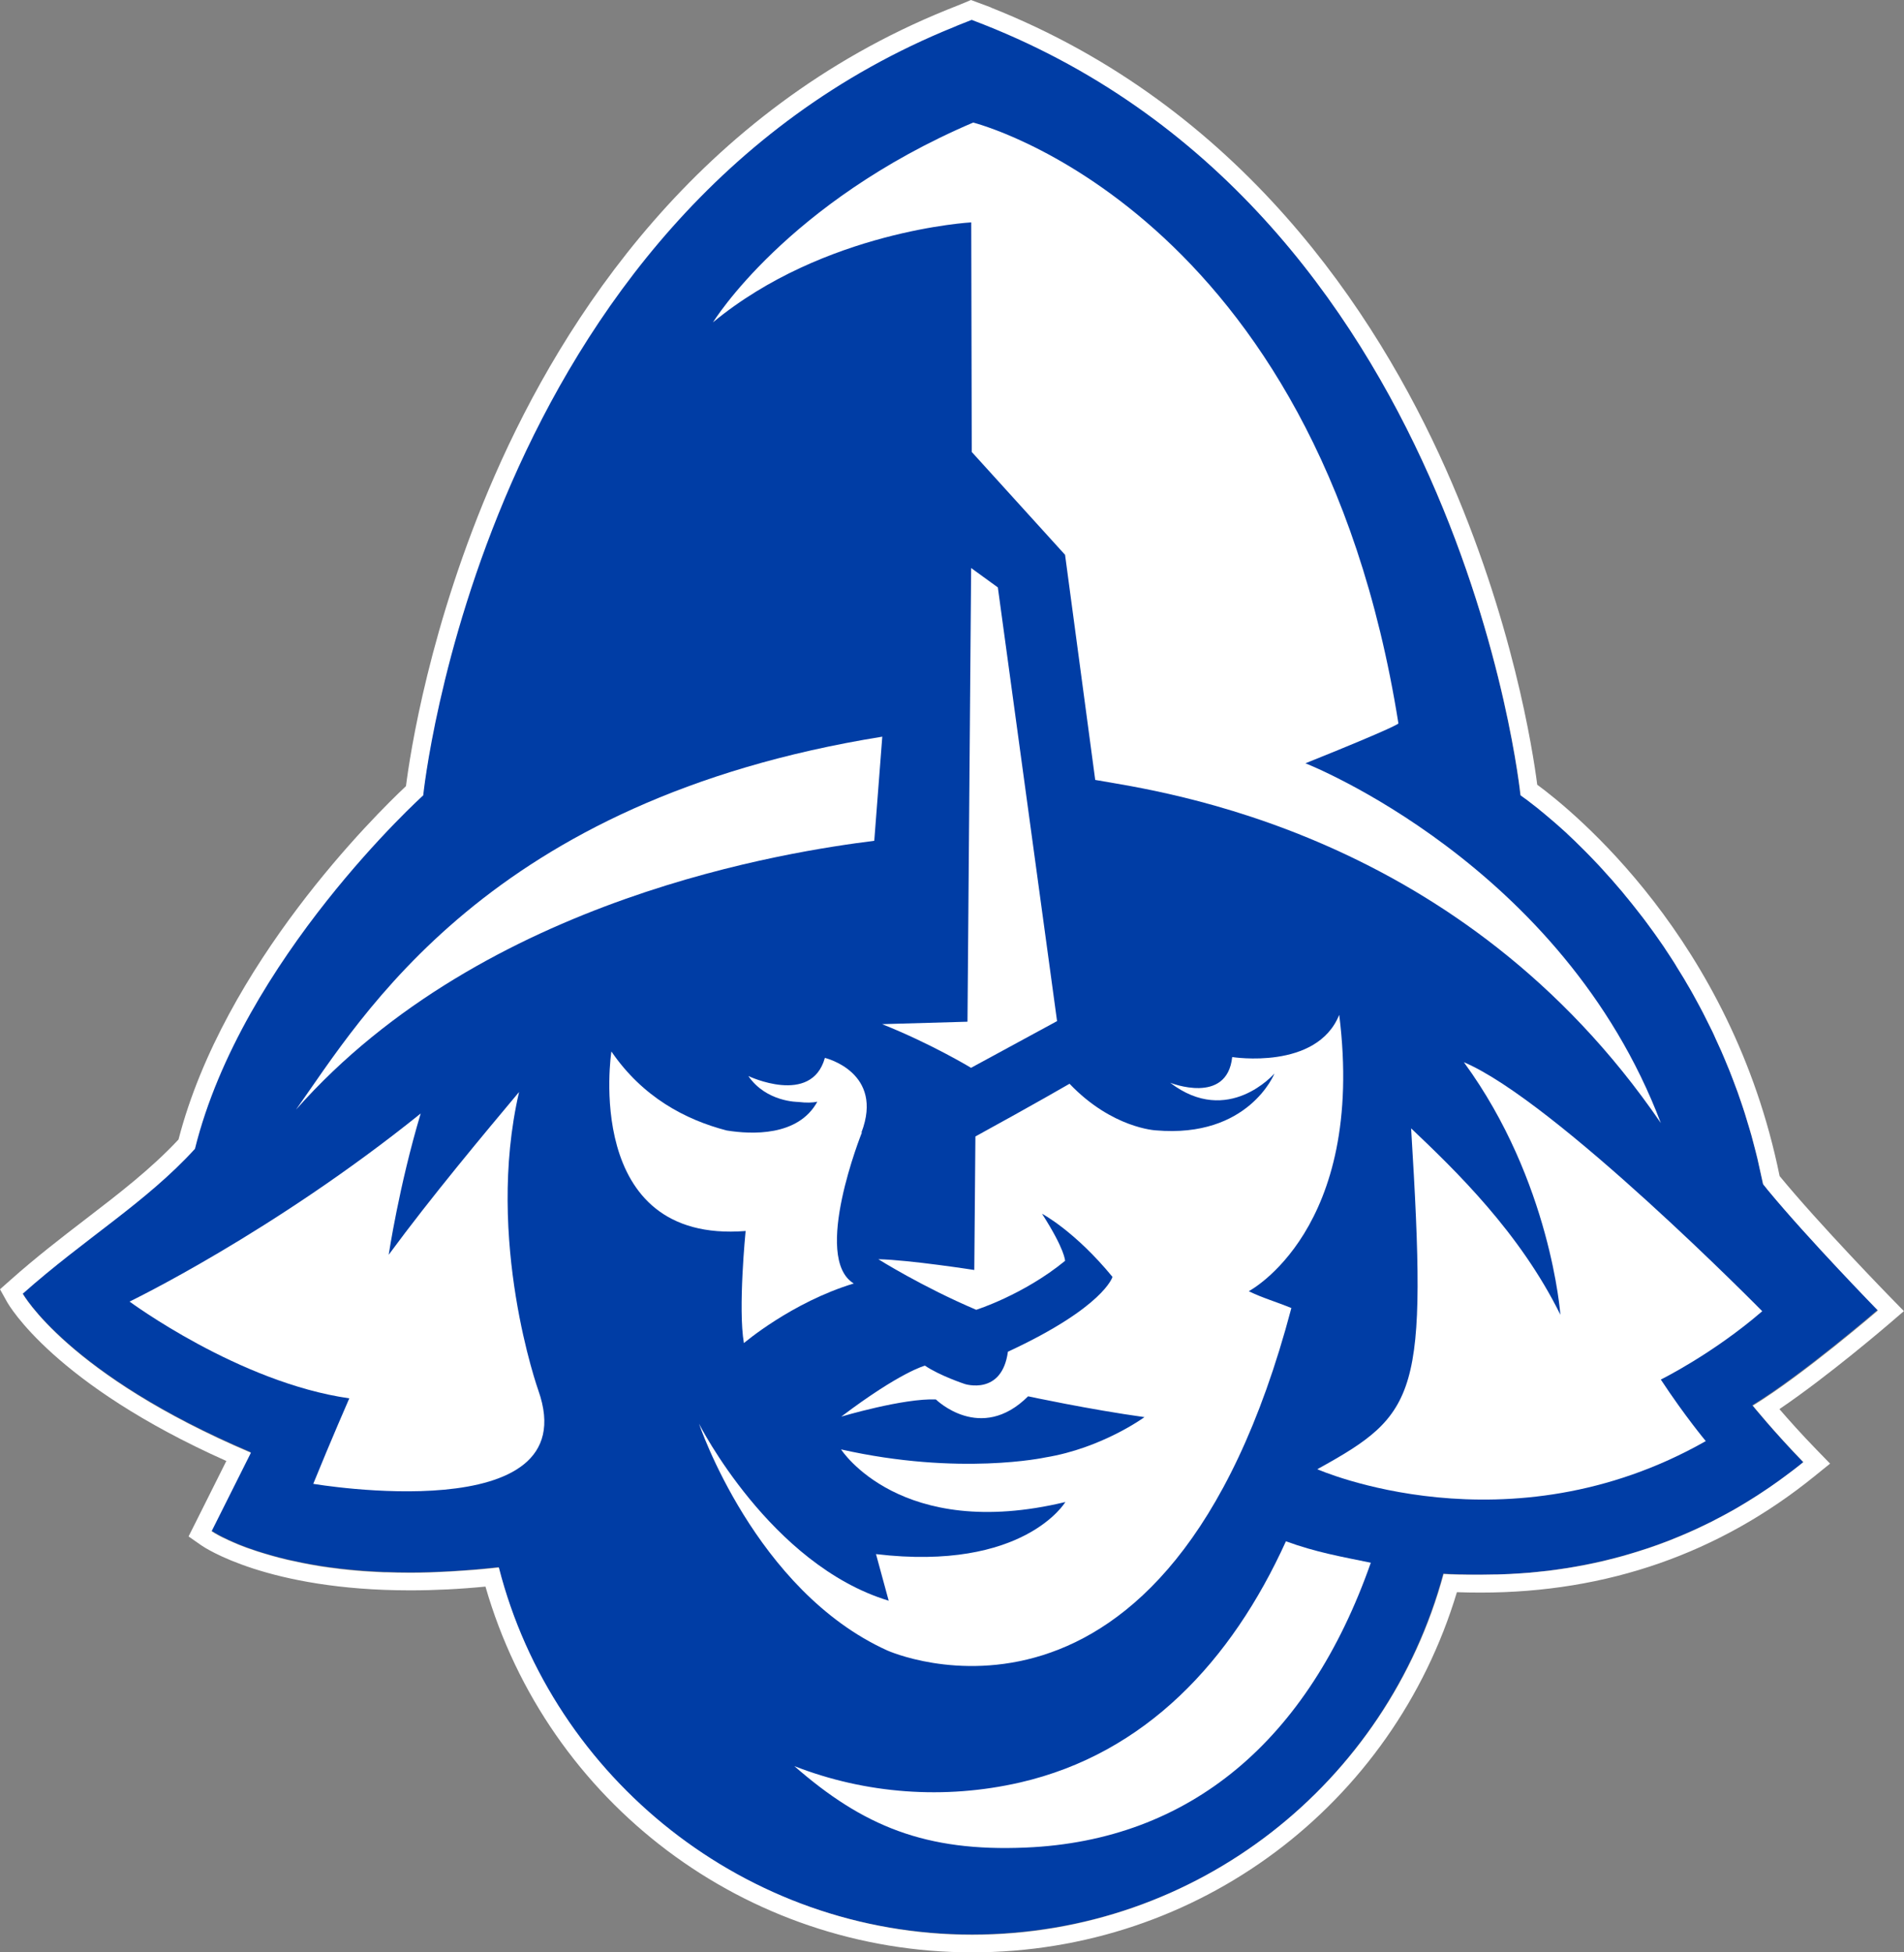 <?xml version="1.0" encoding="UTF-8"?>
<svg id="Layer_2" xmlns="http://www.w3.org/2000/svg" viewBox="0 0 187.51 192.27">
  <rect x="0" y="0" width="187.51" height="192.27" fill="#808080" stroke="none"/>
  <defs>
    <style>
      .cls-1 {
        fill: #fff;
      }

      .cls-2 {
        fill: #003da5;
      }
    </style>
  </defs>
  <g id="svg847">
    <g id="layer1">
      <g id="g1781">
        <g id="g1064-2">
          <path id="path897-6" class="cls-2" d="M184.91,129s-6.81-6.98-10.83-11.84l-.11-.14-.37-.46c-5.05-25.64-23.88-38.3-23.88-38.3,0,0-5.91-58.23-54-76.35v-.02s-.02,0-.03.01c0,0-.02,0-.03-.01-.19.09-1.5.59-1.69.68-46.54,18.8-52.32,75.69-52.32,75.69,0,0-17.84,16.1-22.48,34.81-4.79,5.26-10.87,8.86-16.96,14.27,0,0,4.45,8,22.47,15.66l-3.87,7.73s8.38,5.85,28.28,3.6c5.31,20.79,24.16,36.17,46.61,36.17s40.9-15.06,46.43-35.53c6.74.37,21.42.4,35.45-10.97-2.87-2.96-5.02-5.61-5.02-5.61,4.98-3.04,12.33-9.38,12.33-9.38"/>
          <path id="path899-3" class="cls-1" d="M172.58,138.38s2.15,2.66,5.02,5.61c-.67.55-1.35,1.06-2.02,1.55-.11.08-.23.17-.34.25-.65.47-1.29.91-1.94,1.33-.12.08-.25.16-.37.24-.66.42-1.32.83-1.98,1.21-.05.03-.09.05-.14.08-.64.36-1.28.71-1.91,1.03-.1.05-.2.11-.3.16-.64.32-1.28.62-1.91.91-.13.06-.25.11-.38.17-.64.28-1.27.54-1.9.79-.08.03-.16.06-.23.09-.6.23-1.2.45-1.8.65-.08.03-.16.06-.25.08-.61.21-1.23.39-1.83.57-.12.04-.25.07-.37.11-.6.17-1.19.32-1.77.46-.1.02-.19.04-.28.07-.56.13-1.12.25-1.67.36-.05.01-.11.02-.16.03-.57.11-1.14.21-1.69.3-.11.02-.23.04-.34.05-.54.08-1.07.16-1.58.22-.1.01-.2.02-.3.03-.52.06-1.03.11-1.53.16h-.06c-.51.04-1.01.08-1.5.1-.09,0-.19.01-.28.02-.46.02-.91.04-1.35.05h-.28c-.44.01-.87.02-1.29.02h-1.24c-.21,0-.41,0-.61-.01h-.26c-.22,0-.44-.02-.65-.02h-.15c-.26-.01-.52-.03-.77-.04-5.53,20.47-24.21,35.53-46.43,35.53s-41.3-15.38-46.61-36.17c-.73.08-1.44.15-2.14.21-.21.02-.42.03-.63.05-.49.04-.98.07-1.46.1-.21.01-.43.03-.64.04-.52.03-1.03.05-1.53.07-.13,0-.27.01-.4.02-.63.02-1.24.03-1.84.03h-.28c-.72,0-1.42-.02-2.1-.04h-.26c-.7-.03-1.37-.07-2.02-.11-.13,0-.25-.02-.38-.03-.64-.05-1.26-.11-1.85-.18-.08,0-.16-.02-.24-.03-.57-.07-1.12-.14-1.65-.22-.06,0-.12-.02-.17-.03-.55-.09-1.07-.18-1.57-.28-.1-.02-.19-.04-.29-.06-.49-.1-.95-.2-1.4-.3-.07-.02-.13-.03-.2-.05-.43-.1-.84-.21-1.23-.32-.03,0-.07-.02-.1-.03-.4-.11-.78-.23-1.14-.34-.07-.02-.13-.04-.2-.06-.34-.11-.67-.22-.97-.33-.05-.02-.1-.04-.15-.05-.29-.11-.57-.22-.83-.32,0,0-.03-.01-.04-.02-.26-.11-.5-.21-.73-.32-.04-.02-.08-.04-.12-.05-.21-.1-.4-.19-.57-.27-.03-.02-.06-.03-.09-.04-.16-.08-.31-.16-.44-.23h0c-.13-.07-.24-.13-.33-.19-.02,0-.03-.02-.04-.03-.08-.05-.14-.09-.18-.11t-.03-.02s-.05-.03-.05-.03l3.87-7.73c-18.02-7.66-22.47-15.66-22.47-15.66,6.08-5.41,12.17-9.01,16.96-14.27,4.64-18.71,22.48-34.81,22.48-34.81,0,0,5.77-56.89,52.32-75.69.19-.1,1.49-.59,1.69-.68,0,0,.02,0,.03.01,0,0,.02,0,.03-.01v.02c48.09,18.12,54,76.35,54,76.35,0,0,.07.05.21.15.01.01.03.03.05.04.06.04.13.09.21.15.02.01.04.03.06.04.09.07.18.13.29.22.01.01.04.03.05.04.25.19.55.42.9.7.01,0,.02.02.03.03.36.29.77.63,1.21,1.01.03.03.07.06.11.09.2.17.4.35.62.54.03.03.07.06.1.09.22.2.44.4.68.61.04.03.08.07.11.11.23.22.47.44.71.67l.16.16c.23.23.47.46.71.7.06.05.11.12.17.17.24.25.49.49.74.76.06.07.13.14.19.2.25.26.5.52.75.8.07.08.14.16.21.24.25.28.5.55.76.84.08.09.16.18.23.27.25.29.5.58.76.88.08.1.16.2.24.3.25.31.51.61.76.93.09.11.17.22.26.33.25.32.5.64.76.97.09.12.18.25.28.37.25.33.49.66.74,1.01.1.14.2.28.3.42.24.34.48.68.72,1.03.1.15.2.31.3.46.23.35.47.7.7,1.07.11.16.21.34.31.51.23.36.45.72.68,1.1.11.18.21.37.32.55.22.37.44.74.65,1.13.11.19.21.4.32.59.21.38.42.77.62,1.16.11.21.21.43.32.64.2.39.39.78.59,1.18.11.23.22.47.32.71.18.4.37.79.55,1.2.11.25.21.5.32.75.17.41.34.81.51,1.23.11.26.2.54.31.8.16.41.32.83.47,1.25.1.28.2.58.3.87.14.42.29.83.42,1.26.1.31.19.62.28.93.13.42.26.84.38,1.27.09.32.17.66.26.99.11.43.23.85.33,1.29.08.34.15.7.23,1.05.09.39.18.77.26,1.16.02.09.04.18.06.28l.37.46.1.13s.01.02.02.02c4.02,4.86,10.81,11.82,10.81,11.82,0,0-7.35,6.34-12.33,9.38h0l-.02-.06ZM187.5,129.12l-1.32-1.35c-.07-.07-7.02-7.2-10.92-11.95-4.74-23.33-20.36-35.96-23.87-38.54-.43-3.33-2.41-16.27-9.01-31.11-6.87-15.42-20.2-35.71-44.88-45.46l.17.05-2.05-.76-.61.26c-.09.04-.51.21-.81.33-.52.2-.77.3-.93.37-24.57,9.94-37.77,30.4-44.52,45.81-6.48,14.8-8.38,27.59-8.77,30.65-2.99,2.81-17.92,17.51-22.4,34.8-2.68,2.87-5.81,5.28-9.12,7.82-2.41,1.85-4.89,3.76-7.4,5.99l-1.06.94.69,1.24c.19.34,4.65,8.1,21.6,15.67l-3.03,6.06-.69,1.37,1.26.88c.26.18,6.51,4.43,20.56,4.43,2.38,0,4.87-.12,7.42-.37,6.13,21.29,25.62,36.02,47.92,36.02s41.44-14.52,47.75-35.47c.81.03,1.58.04,2.34.04,12.44,0,23.51-3.86,32.9-11.48l1.51-1.22-1.35-1.39c-1.47-1.51-2.75-2.95-3.64-3.98,4.82-3.26,10.57-8.2,10.84-8.43l1.43-1.23"/>
          <path id="path901-0" class="cls-1" d="M126.64,151.79c-5.36,11.8-13.85,20.91-26.18,23.75-7.44,1.71-15.21,1.13-22.23-1.61,6.76,5.91,12.92,8.45,22.81,8.02,16.15-.69,27.81-10.54,33.96-28.05-2.97-.61-5.39-1.03-8.36-2.11"/>
          <path id="path903-4" class="cls-1" d="M163.57,110.61c-19.64-28.73-49.12-32.65-55.71-33.8-.29.01,1.16-.04,0,0h0c1.18.14.29-.02.29-.02,0,0,.89.18-.29.02l-2.97-22.17-9.19-10.13-.05-22.61s-14.47.79-25.43,9.84c0,0,7.24-11.82,25.62-19.67,0,0,33.81,8.42,41.88,59.18,0,0-.09.28-9.16,3.92,0,0,25.34,9.9,35.01,35.45"/>
          <path id="path905-6" class="cls-1" d="M104.12,100.55l-8.49,4.61s-3.89-2.36-8.76-4.3l8.41-.24.36-44.68,2.63,1.91,5.83,42.7"/>
          <path id="path907-8" class="cls-1" d="M41.43,109.66c-2.14,7.15-3.15,13.91-3.15,13.91,4.22-5.74,9.46-11.99,12.84-16.03-3.38,14.6,1.9,29.4,1.9,29.4,4.87,13.79-22.17,9.19-22.17,9.19,1.76-4.33,3.55-8.42,3.55-8.42-10.86-1.55-21.64-9.53-21.64-9.53,0,0,14.13-6.81,28.68-18.53"/>
          <path id="path909-4" class="cls-1" d="M86.88,72.55c-38.86,6.25-51.24,27.61-57.73,36.73,18.61-21.05,48.89-25.45,56.95-26.48l.79-10.26"/>
          <path id="path911-3" class="cls-1" d="M84.84,111.52c2.23-5.87-3.45-7.3-3.61-7.34h0v.02c-1.33,4.72-7.53,1.77-7.53,1.77,1.77,2.58,4.91,2.55,4.91,2.55.79.1,1.4.08,1.88-.02-1.89,3.45-6.52,3.22-8.93,2.83-4.08-1.06-8.29-3.3-11.35-7.78,0,0-2.92,18.95,13.22,17.68,0,0-.76,7.63-.17,11.04,0,0,4.71-4.02,10.82-5.87-4.15-2.53.8-14.87.8-14.87h-.04"/>
          <path id="path913-1" class="cls-1" d="M127.18,128.82c-1.55-.64-2.81-.98-4.2-1.66,0,0,11.55-6.03,8.91-27.22-2.21,5.49-10.54,4.16-10.54,4.16-.51,4.77-6.11,2.53-6.11,2.53,5.71,4.37,10.27-.91,10.27-.91,0,0-2.53,6.39-11.68,5.6,0,0-4.31-.2-8.5-4.59,0,0-3.41,1.98-9.27,5.19l-.11,13.15s-6.42-1-9.45-1.06c0,0,4.34,2.73,9.64,4.98,0,0,4.66-1.47,8.75-4.82,0,0,.02-1.07-2.27-4.64,0,0,3.23,1.7,6.94,6.22,0,0-.82,2.97-10.3,7.37-.59,4.35-4.24,3.18-4.24,3.18,0,0-2.46-.81-3.93-1.81,0,0-2.41.61-8.24,5.02,0,0,6.14-1.83,9.32-1.69,0,0,4.4,4.35,9.08-.31,0,0,6.04,1.3,11.46,2.05,0,0-4.18,3.06-9.76,3.97,0,0-8.44,1.84-20.12-.79,0,0,5.82,9.1,22.09,5.18,0,0-4.07,6.86-18.65,5.13,0,0,.57,2.09,1.25,4.59-11.67-3.54-18.68-17.43-18.68-17.43,0,0,5.51,16.43,18.54,22.33,0,0,27.59,12.46,39.79-33.7"/>
          <path id="path915-6" class="cls-1" d="M144.18,104.63c8.56,11.71,9.49,24.85,9.49,24.85-4-8.11-10.31-14.19-14.7-18.36,1.62,26.36.7,28.09-9.24,33.57,0,0,18.76,8.31,38.26-2.77,0,0-2.01-2.39-4.43-6.06,0,0,5.09-2.5,9.99-6.73,0,0-20.36-20.69-29.38-24.52"/>
        </g>
      </g>
    </g>
  </g>
</svg>